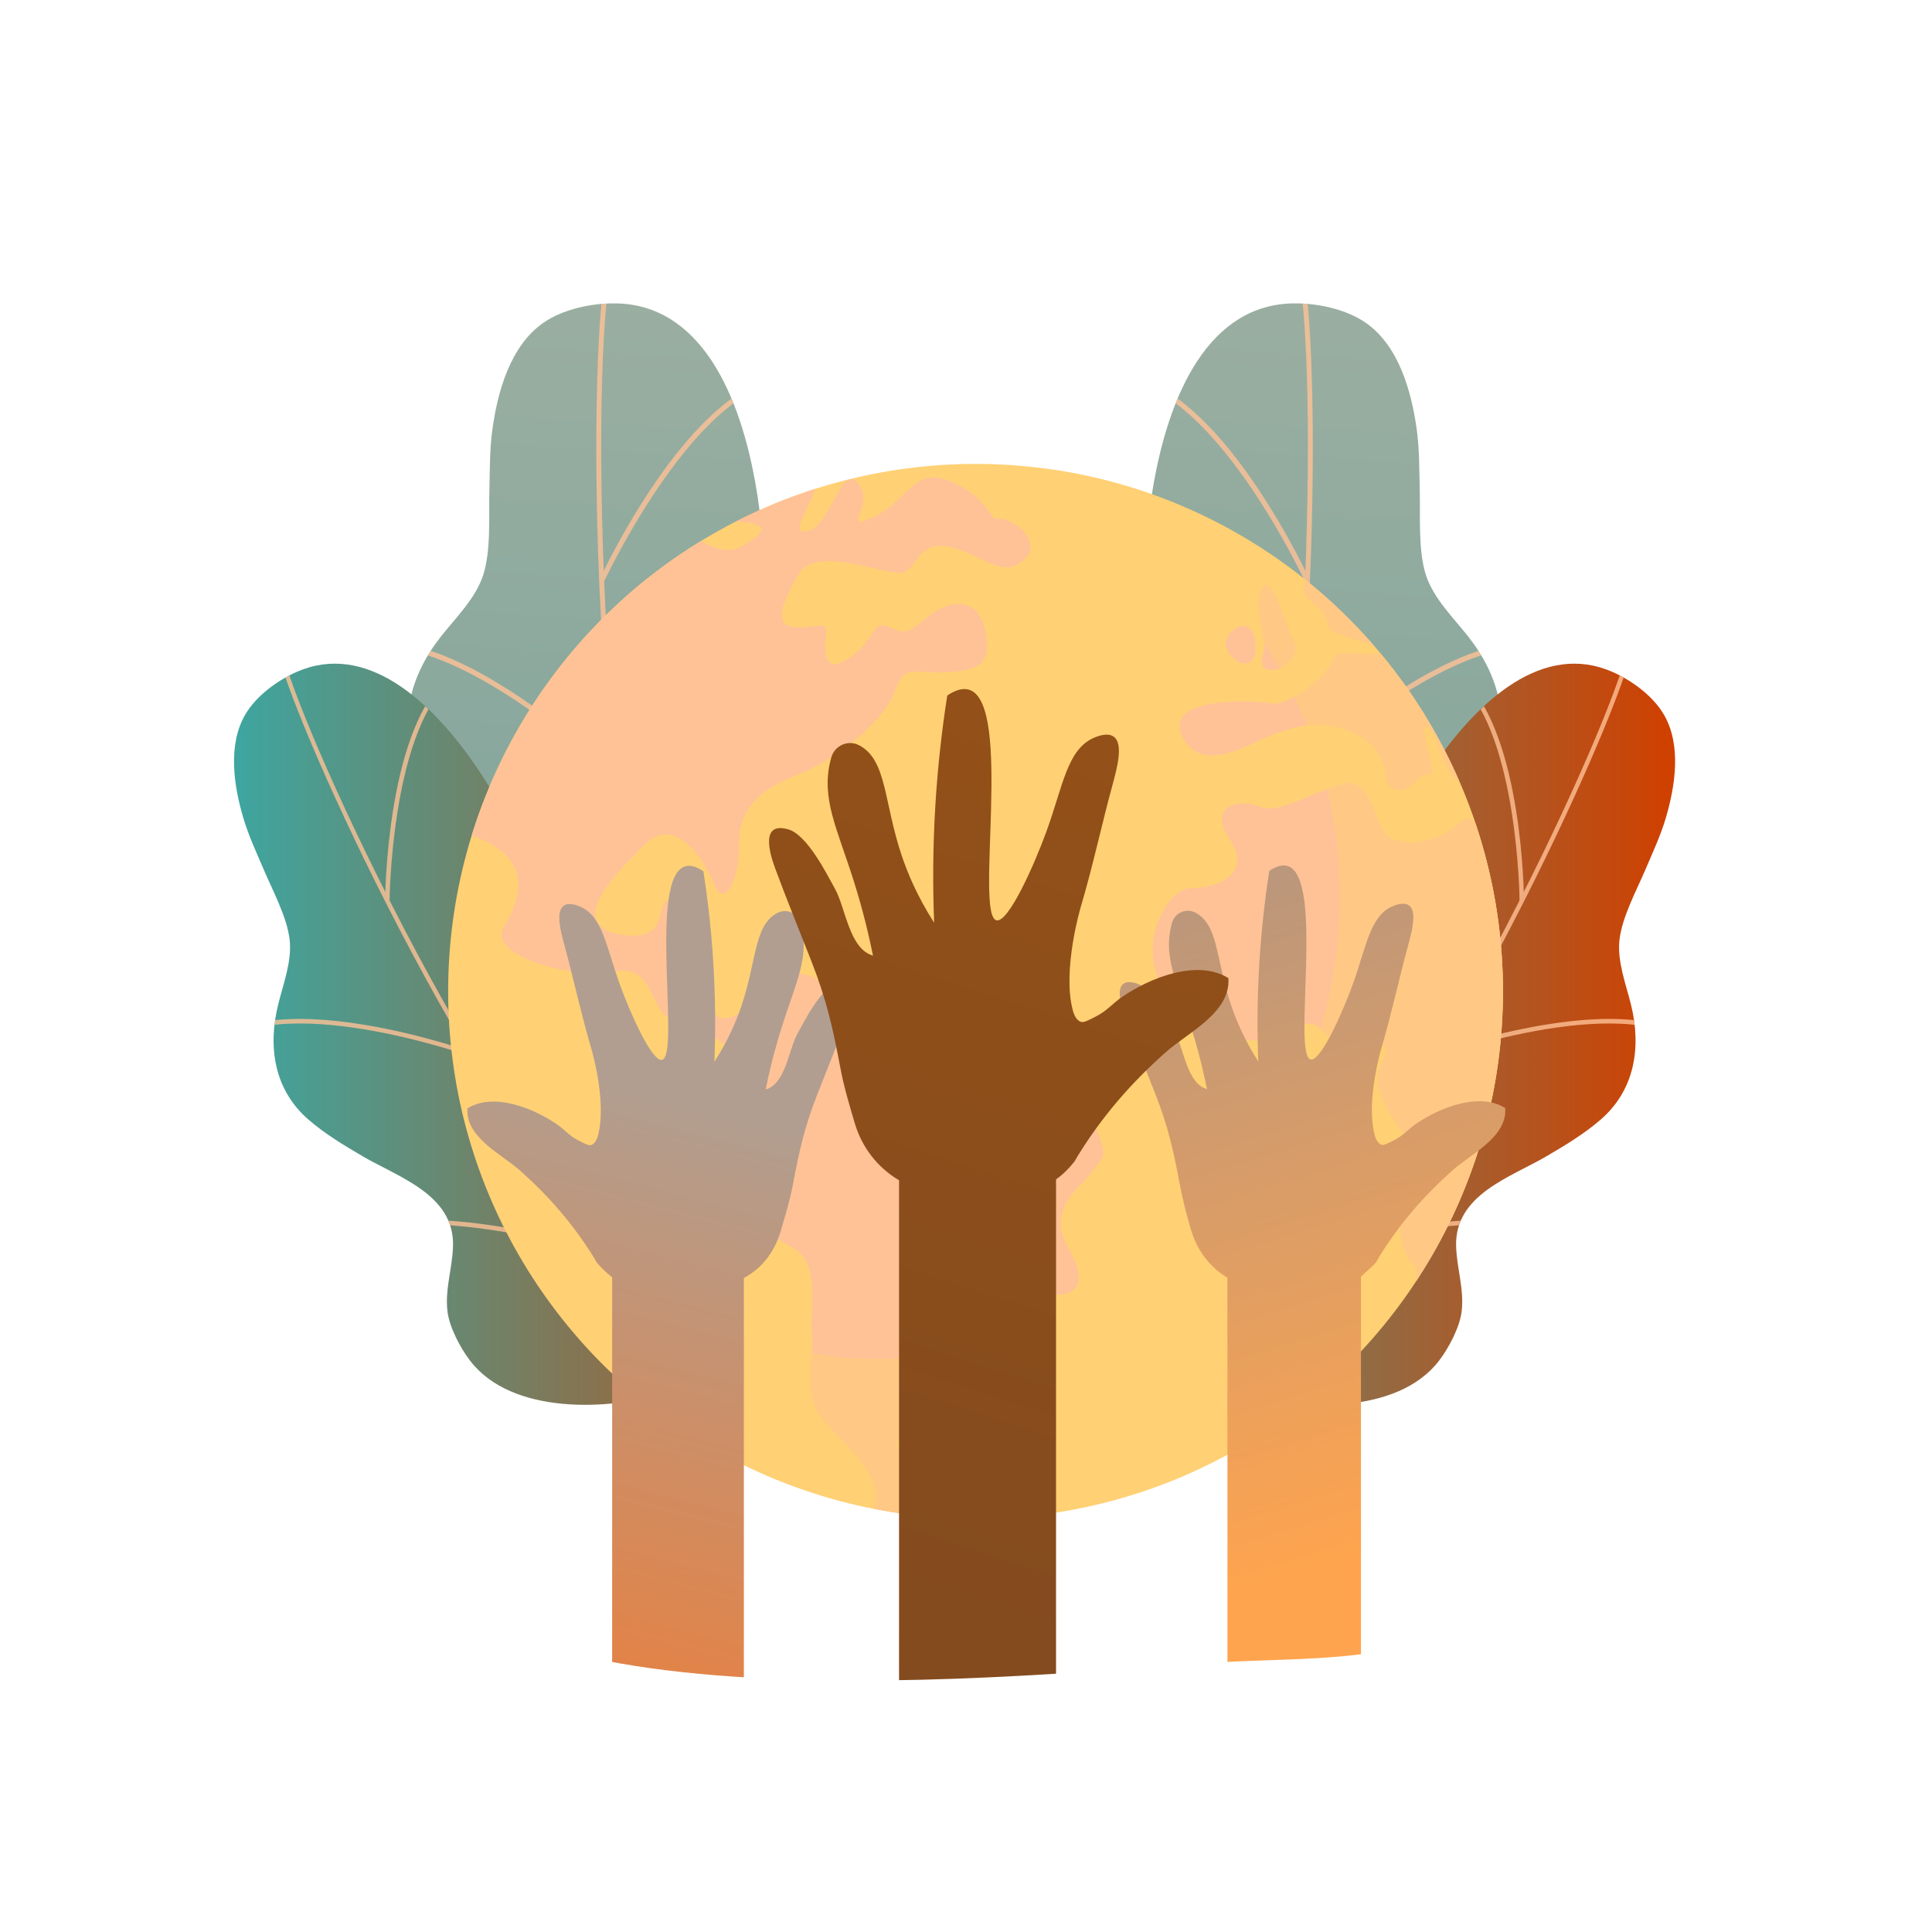 <?xml version="1.0" encoding="UTF-8"?><svg xmlns="http://www.w3.org/2000/svg" xmlns:xlink="http://www.w3.org/1999/xlink" viewBox="0 0 3710 3710"><defs><style>.uuid-504b07a2-eaa5-488d-9a75-02854a53529e{fill:url(#uuid-c260310d-a058-413b-8f9c-cb7a48fe80ef);}.uuid-53acd580-fe40-4b29-8a1d-b5733022f1d4{clip-path:url(#uuid-a8eff739-e3cd-49c8-864c-74673a110dfa);}.uuid-54b6491f-bd96-480b-be3e-76e0f4afa5b8{clip-path:url(#uuid-0debbdf4-4f3d-46d8-9f74-123fbb786962);}.uuid-59219a41-5f7a-48e2-a9b1-026f607b1b4e{isolation:isolate;}.uuid-0a650e7b-3a30-4048-a9ab-4484a8b3897f{fill:url(#uuid-ba91b0d8-10b5-4411-991f-4e6e48d5d926);}.uuid-0a650e7b-3a30-4048-a9ab-4484a8b3897f,.uuid-b7672aac-cfb3-464e-833b-252913178294,.uuid-8ce55902-756c-468a-9c73-4bc455d761fb,.uuid-1d812b80-37b4-4c2a-89af-b6d4ef8603cc,.uuid-80bd78ef-94f7-481c-aca6-7efda3fe513f,.uuid-04c03110-46a0-4c38-90d3-d2d48630a97f,.uuid-58511f11-dfe7-4c93-9111-b1a005705c0c,.uuid-a22a1bd4-1c79-4836-a14c-ba464526ece0,.uuid-1aa499c0-dda5-4ddb-82d8-e6e8fa90ad96,.uuid-d38e8adb-f7ce-430e-afd3-d2d32d72e74b,.uuid-2452d066-963d-4a45-ab8f-caf1d41f2a89{stroke-width:0px;}.uuid-b7672aac-cfb3-464e-833b-252913178294,.uuid-3efe6537-acde-46b1-8426-b591b01863c7{fill:url(#uuid-3affe4a6-92c2-4922-99e6-20e028a3a7e1);}.uuid-8ce55902-756c-468a-9c73-4bc455d761fb,.uuid-80bd78ef-94f7-481c-aca6-7efda3fe513f{fill:#ffd174;}.uuid-94d7c2fd-0eef-44f5-8a84-f798ce942024,.uuid-78b5b1e9-6597-4e52-aec2-0699e6cd1e0b{mix-blend-mode:soft-light;}.uuid-1d812b80-37b4-4c2a-89af-b6d4ef8603cc{fill:none;}.uuid-4d3eae71-fafb-40b7-a51a-1531e2e588d5{clip-path:url(#uuid-c66d5f4c-3023-47e8-9b78-e79259e630c9);}.uuid-80bd78ef-94f7-481c-aca6-7efda3fe513f{mix-blend-mode:multiply;opacity:.5;}.uuid-04c03110-46a0-4c38-90d3-d2d48630a97f{fill:url(#uuid-4bdb9f7a-1ba5-4ea3-a01a-274f9f81d020);}.uuid-78b5b1e9-6597-4e52-aec2-0699e6cd1e0b{opacity:.8;}.uuid-00acfc05-931a-479a-b04b-05e514427f82{fill:url(#uuid-0412c717-ddba-432a-a6cf-dc36df32cf2c);}.uuid-8c9afe4f-a028-4dfc-8cd0-ff88d6f99c77{clip-path:url(#uuid-fc2b1a72-ea94-4237-9f62-391b38c043c6);}.uuid-58511f11-dfe7-4c93-9111-b1a005705c0c{fill:url(#uuid-431d24b3-855e-4c97-86c4-9724af9bb83a);}.uuid-726055ee-00b6-4605-bba2-8f1150a86512{clip-path:url(#uuid-382ffcfd-e197-4f1e-b1a1-434691d370cf);}.uuid-a22a1bd4-1c79-4836-a14c-ba464526ece0{fill:#ffc296;}.uuid-06453f4b-1754-4cf4-80dc-e35ed9070430,.uuid-1aa499c0-dda5-4ddb-82d8-e6e8fa90ad96{fill:url(#uuid-77da71a5-80db-4470-9652-f94dc04c89b7);}.uuid-c39d4bdc-f50e-4f83-ad05-57b88e650dbc{clip-path:url(#uuid-e90cdc11-2ab1-4ba4-991e-78c7e1a5f8b4);}.uuid-d38e8adb-f7ce-430e-afd3-d2d32d72e74b{fill:url(#uuid-4086039b-fd54-4437-88e8-065cf528dac7);}.uuid-2452d066-963d-4a45-ab8f-caf1d41f2a89{fill:url(#uuid-ccf47945-2814-4900-9629-274cff4dfa89);}</style><linearGradient id="uuid-77da71a5-80db-4470-9652-f94dc04c89b7" x1="2416.598" y1="435.188" x2="2130.135" y2="4604.78" gradientUnits="userSpaceOnUse"><stop offset=".004" stop-color="#9cafa1"/><stop offset="1" stop-color="#519392"/></linearGradient><clipPath id="uuid-c66d5f4c-3023-47e8-9b78-e79259e630c9"><path class="uuid-1aa499c0-dda5-4ddb-82d8-e6e8fa90ad96" d="M2622.88,619.99c-37.808-26.381-92.82-37.924-138.478-37.411-323.662,3.637-315.362,680.105-253.696,826.371s33.766,198.253-213.201,297.714c-246.967,99.461-112.952,240.898-74.784,326.912,38.168,86.014,105.477,155.792-72.042,258.958-177.519,103.166-108.84,152.406-108.84,152.406,0,0,369.337,320.515,341.351,210.483-27.986-110.033-7.732-281.311,296.686-319.203,131.119-16.322,327.45-95.639,360.492-240.187,7.695-33.66,10.806-84.362.113-117.667-14.834-46.2-48.797-80.777-69.607-123.699-48.493-100.025,45.626-183.926,97.695-257.721,27.183-38.526,54.277-77.975,73.985-120.975,40.918-89.273,15.458-179.321-43.195-253.698-28.125-35.665-66.193-72.832-80.805-116.927-15.695-47.369-10.9-114.243-12.198-164.195-1.018-39.173-.498-78.325-5.9-117.237-10.049-72.382-34.372-159.822-97.578-203.925Z"/></clipPath><linearGradient id="uuid-3affe4a6-92c2-4922-99e6-20e028a3a7e1" x1="1826.706" y1="2056.525" x2="3216.686" y2="2056.525" gradientUnits="userSpaceOnUse"><stop offset="0" stop-color="#3da6a0"/><stop offset=".996" stop-color="#d04000"/></linearGradient><clipPath id="uuid-382ffcfd-e197-4f1e-b1a1-434691d370cf"><path class="uuid-b7672aac-cfb3-464e-833b-252913178294" d="M3194.664,1371.427c-20.814-35.167-60.955-64.679-97.978-81.032-262.446-115.918-504.158,432.861-508.12,573.504-3.962,140.643-45.56,172.337-281.321,161.887-235.761-10.45-179.583,152.864-180.377,236.27-.794,83.406,27.883,164.415-153.212,182.456-181.095,18.04-143.771,82.984-143.771,82.984,0,0,180.261,394.197,198.089,295.153,17.828-99.044,97.064-229.783,356.563-148.566,111.772,34.981,299.286,43.088,379.022-61.39,18.568-24.329,39.696-64.09,43.3-94.884,4.999-42.719-9.704-83.085-10.73-125.353-2.391-98.501,104.348-131.626,173.453-172.038,36.077-21.098,72.421-42.975,104.11-70.427,65.792-56.995,78.32-138.989,58.314-220.529-9.593-39.1-26.656-83.063-22.251-124.002,4.733-43.978,33.158-96.167,50.454-136.942,13.563-31.977,28.36-63.37,38.291-96.746,18.472-62.083,30.959-141.556-3.836-200.346Z"/></clipPath><linearGradient id="uuid-0412c717-ddba-432a-a6cf-dc36df32cf2c" x1="1449.069" y1="462.33" x2="1169.94" y2="4525.187" xlink:href="#uuid-77da71a5-80db-4470-9652-f94dc04c89b7"/><linearGradient id="uuid-431d24b3-855e-4c97-86c4-9724af9bb83a" x1="1449.069" y1="462.33" x2="1169.94" y2="4525.187" xlink:href="#uuid-77da71a5-80db-4470-9652-f94dc04c89b7"/><clipPath id="uuid-0debbdf4-4f3d-46d8-9f74-123fbb786962"><path class="uuid-58511f11-dfe7-4c93-9111-b1a005705c0c" d="M1043.202,619.99c37.808-26.381,92.82-37.924,138.478-37.411,323.662,3.637,315.362,680.105,253.696,826.371-61.667,146.266-33.766,198.253,213.201,297.714s112.952,240.898,74.784,326.912c-38.168,86.014-105.477,155.792,72.042,258.958,177.519,103.166,108.84,152.406,108.84,152.406,0,0-369.337,320.515-341.351,210.483,27.986-110.033,7.732-281.311-296.686-319.203-131.119-16.322-327.45-95.639-360.492-240.187-7.695-33.66-10.806-84.362-.113-117.667,14.834-46.2,48.797-80.777,69.607-123.699,48.493-100.025-45.626-183.926-97.695-257.721-27.183-38.526-54.277-77.975-73.985-120.975-40.918-89.273-15.458-179.321,43.195-253.698,28.125-35.665,66.193-72.832,80.805-116.927,15.695-47.369,10.9-114.243,12.198-164.195,1.018-39.173.498-78.325,5.9-117.237,10.049-72.382,34.372-159.822,97.578-203.925Z"/></clipPath><linearGradient id="uuid-c260310d-a058-413b-8f9c-cb7a48fe80ef" x1="449.395" x2="1839.375" xlink:href="#uuid-3affe4a6-92c2-4922-99e6-20e028a3a7e1"/><linearGradient id="uuid-4086039b-fd54-4437-88e8-065cf528dac7" x1="449.395" x2="1839.375" xlink:href="#uuid-3affe4a6-92c2-4922-99e6-20e028a3a7e1"/><clipPath id="uuid-a8eff739-e3cd-49c8-864c-74673a110dfa"><path class="uuid-d38e8adb-f7ce-430e-afd3-d2d32d72e74b" d="M471.418,1371.427c20.814-35.167,60.955-64.679,97.978-81.032,262.446-115.918,504.158,432.861,508.12,573.504,3.962,140.643,45.56,172.337,281.321,161.887,235.761-10.45,179.583,152.864,180.377,236.27.794,83.406-27.883,164.415,153.212,182.456,181.095,18.04,143.771,82.984,143.771,82.984,0,0-180.261,394.197-198.089,295.153-17.828-99.044-97.064-229.783-356.563-148.566-111.772,34.981-299.286,43.088-379.022-61.39-18.568-24.329-39.696-64.09-43.3-94.884-4.999-42.719,9.704-83.085,10.73-125.353,2.391-98.501-104.348-131.626-173.453-172.038-36.077-21.098-72.421-42.975-104.11-70.427-65.792-56.995-78.32-138.989-58.314-220.529,9.593-39.1,26.656-83.063,22.251-124.002-4.733-43.978-33.158-96.167-50.454-136.942-13.563-31.977-28.36-63.37-38.291-96.746-18.472-62.083-30.959-141.556,3.836-200.346Z"/></clipPath><clipPath id="uuid-e90cdc11-2ab1-4ba4-991e-78c7e1a5f8b4"><circle class="uuid-1d812b80-37b4-4c2a-89af-b6d4ef8603cc" cx="1873.342" cy="1903.604" r="1012.764"/></clipPath><clipPath id="uuid-fc2b1a72-ea94-4237-9f62-391b38c043c6"><path class="uuid-1d812b80-37b4-4c2a-89af-b6d4ef8603cc" d="M3138.399,1247.106c74.18-675.634-580.842-910.361-1045.202-737.37-468.128,174.394-576.656-114.696-1234.916-32.098-666.523,83.634-328.119,1129.908-328.119,1129.908,0,0,106.054,909.8,231.7,1329.166,124.966,417.098,1321.158,266.194,1612.15,253.747,289.317-12.376,540.718,11.511,792.437-446.459,251.258-457.136-101.985-823.5-28.05-1496.894Z"/></clipPath><linearGradient id="uuid-4bdb9f7a-1ba5-4ea3-a01a-274f9f81d020" x1="881.577" y1="3790.626" x2="1314.439" y2="2110.099" gradientUnits="userSpaceOnUse"><stop offset="0" stop-color="#ff731d"/><stop offset="1" stop-color="#b19e90"/></linearGradient><linearGradient id="uuid-ccf47945-2814-4900-9629-274cff4dfa89" x1="2003.848" y1="2976.358" x2="1505.203" y2="1355.758" gradientTransform="translate(705.698)" gradientUnits="userSpaceOnUse"><stop offset="0" stop-color="#ffa44e"/><stop offset=".996" stop-color="#a89388"/></linearGradient><linearGradient id="uuid-ba91b0d8-10b5-4411-991f-4e6e48d5d926" x1="2072.183" y1="1428.647" x2="296.034" y2="6948.091" gradientUnits="userSpaceOnUse"><stop offset="0" stop-color="#935018"/><stop offset="1" stop-color="#5f3f2d"/></linearGradient></defs><g class="uuid-59219a41-5f7a-48e2-a9b1-026f607b1b4e"><g id="uuid-5b5038a5-507e-4d94-b742-89ea5dfaa3d2"><path class="uuid-06453f4b-1754-4cf4-80dc-e35ed9070430" d="M2622.88,619.99c-37.808-26.381-92.82-37.924-138.478-37.411-323.662,3.637-315.362,680.105-253.696,826.371s33.766,198.253-213.201,297.714c-246.967,99.461-112.952,240.898-74.784,326.912,38.168,86.014,105.477,155.792-72.042,258.958-177.519,103.166-108.84,152.406-108.84,152.406,0,0,369.337,320.515,341.351,210.483-27.986-110.033-7.732-281.311,296.686-319.203,131.119-16.322,327.45-95.639,360.492-240.187,7.695-33.66,10.806-84.362.113-117.667-14.834-46.2-48.797-80.777-69.607-123.699-48.493-100.025,45.626-183.926,97.695-257.721,27.183-38.526,54.277-77.975,73.985-120.975,40.918-89.273,15.458-179.321-43.195-253.698-28.125-35.665-66.193-72.832-80.805-116.927-15.695-47.369-10.9-114.243-12.198-164.195-1.018-39.173-.498-78.325-5.9-117.237-10.049-72.382-34.372-159.822-97.578-203.925Z"/><g class="uuid-4d3eae71-fafb-40b7-a51a-1531e2e588d5"><g class="uuid-78b5b1e9-6597-4e52-aec2-0699e6cd1e0b"><path class="uuid-a22a1bd4-1c79-4836-a14c-ba464526ece0" d="M1751.116,2642.74c-2.137.973-4.718.244-6.008-1.798-1.409-2.229-.745-5.178,1.485-6.586,1.368-.865,138.605-88.096,288.404-225.5,138.028-126.608,315.27-322.926,375.796-539.19,50.551-180.623,85.98-475.263,97.204-808.37,10.064-298.701-2.485-517.973-20.43-557.397-1.093-2.4-.033-5.231,2.368-6.323,2.4-1.093,5.231-.033,6.323,2.368,20.991,46.116,30.339,292.834,21.282,561.674-11.248,333.838-46.805,629.297-97.55,810.622-61.148,218.481-239.67,416.296-378.664,543.77-150.415,137.948-288.258,225.55-289.632,226.418-.188.12-.382.223-.578.313Z"/><path class="uuid-a22a1bd4-1c79-4836-a14c-ba464526ece0" d="M2512.184,1118.697c-2.388,1.087-4.951.607-6.054-1.777-1.462-3.156-147.925-316.036-308.604-376.195-2.469-.923-3.658-3.535-2.733-6.004.925-2.47,3.707-3.651,6.177-2.727,164.351,61.532,307.773,367.846,313.809,380.878,1.108,2.392-.166,4.719-2.566,5.812-.01.004-.02.009-.028.013Z"/><path class="uuid-a22a1bd4-1c79-4836-a14c-ba464526ece0" d="M2484.435,1497.772c-1.782.811-3.958.466-5.402-1.019-1.837-1.891-1.794-4.914.096-6.751.819-.796,83.187-80.504,187.167-150.252,140.494-94.24,251.451-126.44,329.792-95.705,2.455.963,3.663,3.734,2.701,6.188-.966,2.455-3.734,3.663-6.188,2.701-180.238-70.707-503.572,240.762-506.817,243.916-.405.394-.862.702-1.349.923Z"/><path class="uuid-a22a1bd4-1c79-4836-a14c-ba464526ece0" d="M2162.764,2294.378c-.467.212-.975.352-1.515.405-2.624.257-4.959-1.663-5.215-4.288-.136-1.379-13.958-139.651-54.928-283.17-37.564-131.586-106.2-294.641-219.866-324.174-2.553-.663-4.083-3.269-3.42-5.822.661-2.553,3.27-4.086,5.822-3.42,94.78,24.626,171.047,135.964,226.68,330.918,41.19,144.335,55.08,283.352,55.215,284.74.204,2.084-.966,3.988-2.773,4.81Z"/><path class="uuid-a22a1bd4-1c79-4836-a14c-ba464526ece0" d="M2340.999,2054.517c-1.87.851-4.149.42-5.57-1.204-1.737-1.984-1.535-5.001.45-6.736,14.387-12.584,354.004-308.002,497.04-294.206,2.625.253,4.548,2.586,4.294,5.21-.253,2.625-2.586,4.55-5.21,4.294-138.986-13.403-486.346,288.834-489.838,291.887-.36.316-.753.566-1.166.754Z"/></g></g><path class="uuid-3efe6537-acde-46b1-8426-b591b01863c7" d="M3194.664,1371.427c-20.814-35.167-60.955-64.679-97.978-81.032-262.446-115.918-504.158,432.861-508.12,573.504-3.962,140.643-45.56,172.337-281.321,161.887-235.761-10.45-179.583,152.864-180.377,236.27-.794,83.406,27.883,164.415-153.212,182.456-181.095,18.04-143.771,82.984-143.771,82.984,0,0,180.261,394.197,198.089,295.153,17.828-99.044,97.064-229.783,356.563-148.566,111.772,34.981,299.286,43.088,379.022-61.39,18.568-24.329,39.696-64.09,43.3-94.884,4.999-42.719-9.704-83.085-10.73-125.353-2.391-98.501,104.348-131.626,173.453-172.038,36.077-21.098,72.421-42.975,104.11-70.427,65.792-56.995,78.32-138.989,58.314-220.529-9.593-39.1-26.656-83.063-22.251-124.002,4.733-43.978,33.158-96.167,50.454-136.942,13.563-31.977,28.36-63.37,38.291-96.746,18.472-62.083,30.959-141.556-3.836-200.346Z"/><g class="uuid-726055ee-00b6-4605-bba2-8f1150a86512"><g class="uuid-78b5b1e9-6597-4e52-aec2-0699e6cd1e0b"><path class="uuid-a22a1bd4-1c79-4836-a14c-ba464526ece0" d="M1748.6,2683.132c-2.082,0-3.896-1.536-4.186-3.656-.318-2.316,1.3-4.451,3.616-4.768,1.422-.196,144.168-20.173,315.473-76.014,157.844-51.454,372.923-144.745,501.166-296.987,107.109-127.152,243.886-351.839,375.262-616.448,117.805-237.278,188.202-418.781,188.202-457.175,0-2.338,1.894-4.232,4.232-4.232s4.232,1.894,4.232,4.232c0,44.911-83.056,247.381-189.085,460.938-131.664,265.189-268.845,490.49-376.368,618.137-129.559,153.803-346.22,247.831-505.161,299.629-172.002,56.053-315.373,76.108-316.801,76.303-.196.028-.39.04-.581.04Z"/><path class="uuid-a22a1bd4-1c79-4836-a14c-ba464526ece0" d="M2922.23,1732.389c-2.325,0-4.217-.972-4.232-3.3-.021-3.083-3.284-309.099-110.819-416.635-1.653-1.652-1.653-4.106,0-5.758,1.653-1.653,4.331-1.54,5.984.113,109.993,109.992,113.214,409.438,113.298,422.168.015,2.336-1.867,3.411-4.204,3.411h-.028Z"/><path class="uuid-a22a1bd4-1c79-4836-a14c-ba464526ece0" d="M2760.643,2028.728c-1.736,0-3.364-1.077-3.984-2.806-.788-2.2.357-4.623,2.557-5.411.953-.342,96.672-34.398,206.169-52.484,147.948-24.435,249.285-9.668,301.2,43.895,1.627,1.678,1.584,4.357-.094,5.984-1.681,1.625-4.357,1.584-5.984-.094-119.441-123.228-494.661,9.314-498.437,10.666-.471.17-.953.249-1.427.249Z"/><path class="uuid-a22a1bd4-1c79-4836-a14c-ba464526ece0" d="M2208.616,2553.258c-.455,0-.916-.074-1.371-.23-2.211-.756-3.39-3.163-2.633-5.374.397-1.163,40.021-117.788,59.671-248.614,18.016-119.949,22.52-276.695-58.333-342.261-1.816-1.473-2.094-4.137-.621-5.952,1.471-1.817,4.138-2.095,5.952-.621,67.42,54.672,88.062,172.498,61.354,350.204-19.772,131.566-59.616,248.816-60.017,249.986-.601,1.756-2.244,2.863-4.003,2.863Z"/><path class="uuid-a22a1bd4-1c79-4836-a14c-ba464526ece0" d="M2440.484,2425.203c-1.821,0-3.502-1.185-4.051-3.017-.672-2.239.598-4.598,2.836-5.269,16.228-4.868,398.69-118.482,509.017-54.827,2.025,1.168,2.719,3.757,1.551,5.78-1.168,2.025-3.757,2.721-5.78,1.551-107.204-61.85-498.416,54.421-502.355,55.601-.406.123-.816.18-1.218.18Z"/></g></g><path class="uuid-00acfc05-931a-479a-b04b-05e514427f82" d="M1043.202,619.99c37.808-26.381,92.82-37.924,138.478-37.411,323.662,3.637,315.362,680.105,253.696,826.371-61.667,146.266-33.766,198.253,213.201,297.714s112.952,240.898,74.784,326.912c-38.168,86.014-105.477,155.792,72.042,258.958,177.519,103.166,108.84,152.406,108.84,152.406,0,0-369.337,320.515-341.351,210.483,27.986-110.033,7.732-281.311-296.686-319.203-131.119-16.322-327.45-95.639-360.492-240.187-7.695-33.66-10.806-84.362-.113-117.667,14.834-46.2,48.797-80.777,69.607-123.699,48.493-100.025-45.626-183.926-97.695-257.721-27.183-38.526-54.277-77.975-73.985-120.975-40.918-89.273-15.458-179.321,43.195-253.698,28.125-35.665,66.193-72.832,80.805-116.927,15.695-47.369,10.9-114.243,12.198-164.195,1.018-39.173.498-78.325,5.9-117.237,10.049-72.382,34.372-159.822,97.578-203.925Z"/><g class="uuid-54b6491f-bd96-480b-be3e-76e0f4afa5b8"><g class="uuid-78b5b1e9-6597-4e52-aec2-0699e6cd1e0b"><path class="uuid-a22a1bd4-1c79-4836-a14c-ba464526ece0" d="M1914.965,2642.74c2.137.973,4.718.244,6.008-1.798,1.409-2.229.745-5.178-1.485-6.586-1.368-.865-138.605-88.096-288.404-225.5-138.028-126.608-315.27-322.926-375.796-539.19-50.551-180.623-85.98-475.263-97.204-808.37-10.064-298.701,2.485-517.973,20.43-557.397,1.093-2.4.033-5.231-2.367-6.323-2.401-1.093-5.231-.033-6.323,2.368-20.991,46.116-30.339,292.834-21.282,561.674,11.248,333.838,46.805,629.297,97.551,810.622,61.147,218.481,239.67,416.296,378.663,543.77,150.415,137.948,288.258,225.55,289.632,226.418.188.12.382.223.578.313Z"/><path class="uuid-a22a1bd4-1c79-4836-a14c-ba464526ece0" d="M1153.897,1118.697c2.388,1.087,4.951.607,6.054-1.777,1.462-3.156,147.925-316.036,308.604-376.195,2.469-.923,3.658-3.535,2.733-6.004-.925-2.47-3.707-3.651-6.177-2.727-164.352,61.532-307.773,367.846-313.809,380.878-1.108,2.392.166,4.719,2.566,5.812.01.004.02.009.028.013Z"/><path class="uuid-a22a1bd4-1c79-4836-a14c-ba464526ece0" d="M1181.646,1497.772c1.782.811,3.958.466,5.402-1.019,1.837-1.891,1.794-4.914-.096-6.751-.819-.796-83.187-80.504-187.167-150.252-140.494-94.24-251.451-126.44-329.792-95.705-2.455.963-3.663,3.734-2.701,6.188.966,2.455,3.734,3.663,6.188,2.701,180.238-70.707,503.572,240.762,506.817,243.916.405.394.862.702,1.349.923Z"/><path class="uuid-a22a1bd4-1c79-4836-a14c-ba464526ece0" d="M1503.317,2294.378c.467.212.975.352,1.515.405,2.624.257,4.959-1.663,5.215-4.288.136-1.379,13.958-139.651,54.928-283.17,37.564-131.586,106.2-294.641,219.866-324.174,2.553-.663,4.084-3.269,3.42-5.822-.661-2.553-3.27-4.086-5.822-3.42-94.78,24.626-171.047,135.964-226.68,330.918-41.19,144.335-55.08,283.352-55.215,284.74-.204,2.084.966,3.988,2.773,4.81Z"/><path class="uuid-a22a1bd4-1c79-4836-a14c-ba464526ece0" d="M1325.082,2054.517c1.87.851,4.149.42,5.57-1.204,1.736-1.984,1.535-5.001-.45-6.736-14.387-12.584-354.004-308.002-497.04-294.206-2.625.253-4.548,2.586-4.294,5.21.253,2.625,2.586,4.55,5.21,4.294,138.986-13.403,486.346,288.834,489.838,291.887.36.316.753.566,1.166.754Z"/></g></g><path class="uuid-504b07a2-eaa5-488d-9a75-02854a53529e" d="M471.418,1371.427c20.814-35.167,60.955-64.679,97.978-81.032,262.446-115.918,504.158,432.861,508.12,573.504,3.962,140.643,45.56,172.337,281.321,161.887,235.761-10.45,179.583,152.864,180.377,236.27.794,83.406-27.883,164.415,153.212,182.456,181.095,18.04,143.771,82.984,143.771,82.984,0,0-180.261,394.197-198.089,295.153-17.828-99.044-97.064-229.783-356.563-148.566-111.772,34.981-299.286,43.088-379.022-61.39-18.568-24.329-39.696-64.09-43.3-94.884-4.999-42.719,9.704-83.085,10.73-125.353,2.391-98.501-104.348-131.626-173.453-172.038-36.077-21.098-72.421-42.975-104.11-70.427-65.792-56.995-78.32-138.989-58.314-220.529,9.593-39.1,26.656-83.063,22.251-124.002-4.733-43.978-33.158-96.167-50.454-136.942-13.563-31.977-28.36-63.37-38.291-96.746-18.472-62.083-30.959-141.556,3.836-200.346Z"/><g class="uuid-53acd580-fe40-4b29-8a1d-b5733022f1d4"><g class="uuid-78b5b1e9-6597-4e52-aec2-0699e6cd1e0b"><path class="uuid-a22a1bd4-1c79-4836-a14c-ba464526ece0" d="M1917.481,2683.132c2.082,0,3.896-1.536,4.186-3.656.318-2.316-1.3-4.451-3.616-4.768-1.422-.196-144.168-20.173-315.473-76.014-157.845-51.454-372.923-144.745-501.166-296.987-107.109-127.152-243.886-351.839-375.262-616.448-117.805-237.278-188.202-418.781-188.202-457.175,0-2.338-1.894-4.232-4.232-4.232s-4.232,1.894-4.232,4.232c0,44.911,83.056,247.381,189.085,460.938,131.664,265.189,268.845,490.49,376.368,618.137,129.559,153.803,346.22,247.831,505.161,299.629,172.002,56.053,315.373,76.108,316.801,76.303.196.028.39.04.581.04Z"/><path class="uuid-a22a1bd4-1c79-4836-a14c-ba464526ece0" d="M743.851,1732.389c2.325,0,4.217-.972,4.232-3.3.021-3.083,3.284-309.099,110.818-416.635,1.653-1.652,1.653-4.106,0-5.758-1.653-1.653-4.331-1.54-5.984.113-109.993,109.992-113.214,409.438-113.298,422.168-.015,2.336,1.867,3.411,4.204,3.411h.028Z"/><path class="uuid-a22a1bd4-1c79-4836-a14c-ba464526ece0" d="M905.438,2028.728c1.736,0,3.364-1.077,3.984-2.806.788-2.2-.357-4.623-2.557-5.411-.953-.342-96.672-34.398-206.169-52.484-147.948-24.435-249.285-9.668-301.2,43.895-1.627,1.678-1.584,4.357.094,5.984,1.681,1.625,4.357,1.584,5.984-.094,119.441-123.228,494.661,9.314,498.437,10.666.471.17.953.249,1.427.249Z"/><path class="uuid-a22a1bd4-1c79-4836-a14c-ba464526ece0" d="M1457.466,2553.258c.455,0,.916-.074,1.371-.23,2.211-.756,3.39-3.163,2.632-5.374-.397-1.163-40.021-117.788-59.671-248.614-18.016-119.949-22.52-276.695,58.333-342.261,1.816-1.473,2.094-4.137.621-5.952-1.471-1.817-4.138-2.095-5.952-.621-67.42,54.672-88.062,172.498-61.354,350.204,19.772,131.566,59.616,248.816,60.017,249.986.601,1.756,2.244,2.863,4.003,2.863Z"/><path class="uuid-a22a1bd4-1c79-4836-a14c-ba464526ece0" d="M1225.597,2425.203c1.821,0,3.502-1.185,4.051-3.017.672-2.239-.598-4.598-2.836-5.269-16.228-4.868-398.69-118.482-509.017-54.827-2.025,1.168-2.719,3.757-1.551,5.78,1.168,2.025,3.757,2.721,5.78,1.551,107.204-61.85,498.416,54.421,502.355,55.601.406.123.816.18,1.218.18Z"/></g></g><g class="uuid-c39d4bdc-f50e-4f83-ad05-57b88e650dbc"><path class="uuid-8ce55902-756c-468a-9c73-4bc455d761fb" d="M2898.507,1904.467c0,217.024-68.159,418.345-183.727,584.059-.455.681-2.084,1.335-2.084,2.016v.028c-181.333,265.693-492.05,437.831-840.601,437.831-28.507,0-55.813-1.332-83.726-5.19h-.029c-.114,0-.171,1.698-.285,1.698-13.742-1.136-27.372-1.664-40.946-3.34-4.827-.568-9.654-.761-14.453-1.443-4.26-.568-8.491-.948-12.72-1.601-3.692-.54-7.355-1-10.989-1.596-.824-.142-1.648-.23-2.471-.344-8.945-1.476-17.861-3.011-26.748-4.715-.057,0-.085-.015-.142-.015-473.886-90.523-831.949-507.13-831.949-1007.397,0-105.772,15.366-207.82,45.125-303.825,4.657-15.049,10.457-29.925,14.315-44.662v-.029c11.575-24.562,19.332-48.669,29.98-72.322,4.287-9.456,9.027-18.855,13.543-28.168,24.959-51.168,54.206-99.952,87.002-145.923,2.982-4.173,6.077-8.319,9.115-12.465,12.153-16.526,24.831-32.654,37.978-48.414,19.678-23.624,40.399-46.369,62.093-68.119,56.478-56.677,119.554-106.795,187.958-149.075,21.155-13.091,42.854-25.442,65.001-36.971,53.639-27.997,110.034-51.367,168.727-69.596,96.316-29.958,198.711-46.086,304.88-46.086,244.17,0,468.406,85.299,644.513,227.729,129.539,104.778,234.891,240.422,301.166,395.772,14.823,34.699,24.838,70.364,40.271,106.879v.029c0,.17-1.766.283-1.71.454,27.998,93.363,40.911,192.321,40.911,294.799Z"/><g class="uuid-94d7c2fd-0eef-44f5-8a84-f798ce942024"><path class="uuid-a22a1bd4-1c79-4836-a14c-ba464526ece0" d="M1788.341,2926.663v-.027h.085l-.057.027h-.029Z"/><path class="uuid-a22a1bd4-1c79-4836-a14c-ba464526ece0" d="M2096.797,2250.263c-22.006,31.008-90.098,70.818-43.899,149.017,45.802,78.002-3.179,92.625-34.698,85.328-31.66-7.213-130.078-11.244-113.666,33.478,16.356,44.779,44.552,61.56,8.491,78.852-36.033,17.208-51.282,62.158-88.168,124.03-36.63,61.987-123.689,8.377-97.906,70.505,25.726,62.157,45.801,56.137,43.389,99.44-.569,11.898,7.326,24.108,18.002,35.722-13.743-1.137-27.544-2.527-41.23-4.203-4.827-.568-9.654-1.192-14.453-1.874-4.26-.568-8.491-1.165-12.72-1.818-3.692-.54-7.355-1.108-10.989-1.704-.824-.142-.611-.283-1.435-.397-8.802-1.477-13.371-3.067-24.945-4.742v-.029c-7.717-7.326-2.882-15.277-1.718-23.851,11.5-79.961-98.821-134.906-117.308-190.929-18.172-55.882-.23-89.218-4.432-135.531-4.316-46.227,10.803-107.532-15.803-146.49-26.607-38.816-133.863-51.821-154.279-130.163-20.558-78.172,27.255-195.245,45.825-215.179,18.344-19.933-88.808-110.627-139.805-113.524-51.224-3.123-30.732-106.255-117.337-90.552-86.775,15.219-242.668-33.194-210.468-85.271,26.577-42.905,71.188-137.546-74.45-179.741,4.657-15.049,10.426-29.928,14.285-44.665v-.029c11.575-24.562,19.332-48.669,29.98-72.322,4.287-9.456,9.027-18.855,13.543-28.168,24.988-51.168,54.233-99.952,87.002-145.923,2.982-4.173,6.077-8.319,9.115-12.465,12.182-16.526,24.86-32.683,37.978-48.414,19.678-23.624,40.399-46.369,62.093-68.119,56.478-56.677,119.554-106.795,187.958-149.075,28.849,20.217,61.793,32.682,90.245,17.321,69.768-39.044,23.77-45.035-4.795-46.483-7.441-.369-14.652-3.322-20.444-7.809,53.638-27.997,110.031-51.367,168.725-69.596-4.344,39.384-57.869,102.648-18.485,94.924,45.829-8.717,64.542-132.549,98.191-91.404,34.131,41.315-37.34,95.464,29.786,64.088,67.212-31.064,76.184-100.405,151.09-66.672,75.276,34.16,68.405,74.594,89.417,70.591,20.928-3.947,88.621,41.542,47.675,78.967-41.316,37.538-79.194-10.279-141.125-24.704-61.958-14.255-60.453,36.431-88.961,48.017-28.993,11.187-168.839-56.394-203.168,4.685-34.699,60.594-49.464,102.876,2.045,101.314,51.451-1.448,54.775-14.765,50.742,23.284-4.117,38.078,5.253,66.586,51.878,30.78,46.483-35.75,36.063-70.619,72.408-53.582,36.374,17.094,40.661,1.618,79.336-26.464,38.646-28.082,89.502-31.008,102.82,32.001,13.345,63.038-9.456,77.178-77.434,80.359-68.007,3.294-75.701-18.144-97.367,38.702-21.552,56.876-111.508,129.909-190.474,160.007-78.826,30.156-109.719,74.707-107.901,134.82,1.873,60.226-27.771,123.746-47.562,74.112-19.877-49.778-75.589-133.599-132.436-77.575-56.96,56.137-156.088,155.377-46.54,173.523,109.322,18.485,52.276-83.936,107.533-63.463,55.172,20.614-34.955,65.763,1.931,82.062,36.941,16.441,52.418,8.746,52.134,59.09-.285,50.316,12.238,99.184,57.075,77.831,44.806-21.268,102.363-119.913,167.19-61.56,64.91,58.494,60.311,50.884,94.357,33.847,34.017-17.008,55.684,33.99,69.625,57.217,13.941,23.199,68.631-.483,112.957,68.631,44.294,69.113,61.673,81.438,112.188,56.563,50.543-24.846,71.102-6.389,84.276,28.508,13.119,34.897,44.24.795,59.233,46.909,14.908,46.086,7.752,38.93-14.113,69.966Z"/><path class="uuid-a22a1bd4-1c79-4836-a14c-ba464526ece0" d="M2269.781,1412.919c-35.806-76.837,141.606-68.206,172.954-62.299,31.547,5.253,105.544-52.588,114.944-79.478,9.654-27.09,25.499-14.226,81.636-14.993,56.11-.596,6.529-13.289-55.229-33.648-61.646-20.303-8.944-22.347-65.762-67.211-24.448-19.65-16.754-36.345-.455-48.755,129.539,104.778,233.039,240.422,299.314,395.772-1.875-.568-3.634-.881-5.281-.909-39.3-.227-47.96-87.116-68.205-104.039-19.963-16.895.567,47.732,5.452,74.281,4.912,26.578-10.763,4.231-30.355,28.622-19.679,24.42-55.202,24.874-58.41-11.755-3.265-36.545-29.019-72.436-81.295-89.133-52.276-16.696-97.509-2.981-139.987,13.402-42.251,16.101-133.259,76.384-169.32.143Z"/><path class="uuid-a22a1bd4-1c79-4836-a14c-ba464526ece0" d="M2715.188,2490.543c3.55-26.379,9.343-53.638-1.677-63.605-26.776-24.846-32.625-92.539-23.34-126.841,9.256-34.386,81.409-32.427,32.455-89.53-49.096-57.273-93.334-125.251-72.72-164.124,20.616-38.816,14.368-41.655-24.277-41.428-38.703.227-55.655,1.931-94.186-32.483-38.562-34.87-91.604,82.289-236.731-11.671-145.099-94.897-62.469-254.846-8.093-255.244,54.718-.909,118.636-28.537,73.8-95.266-44.696-66.984,25.157-76.439,59.288-61.219,34.188,15.049,94.811-25.386,156.599-43.615,61.93-18.145,59.204,82.743,93.59,102.932,34.586,20.218,99.384,4.174,133.06-28.139,24.052-23.057,29.305,3.834,53.072,29.361,27.997,93.363,43.018,192.321,43.018,294.799,0,217.904-67.95,419.964-183.858,586.075Z"/><path class="uuid-a22a1bd4-1c79-4836-a14c-ba464526ece0" d="M2455.613,1285.028c.036-.061,45.249-20.475,28.862-53.361-16.24-32.894-41.998-133.706-60.817-101.938-18.938,31.912,8.981,93.873,2.884,120.609-6.152,26.817-6.315,40.852,29.071,34.691Z"/><path class="uuid-a22a1bd4-1c79-4836-a14c-ba464526ece0" d="M2410.465,1254.254c-.638-10.598,6.035-53.639-27.834-52.29.064-.068-48.989,20.401-20.293,55.176,28.826,34.671,48.861,7.685,48.127-2.885Z"/></g><path class="uuid-80bd78ef-94f7-481c-aca6-7efda3fe513f" d="M2895.781,1902.672c0,217.024-66.796,418.346-182.363,584.06-.455.681-.721,1.335-.721,2.016v.028c-185.192,265.694-493.413,437.021-841.964,437.021-28.507,0-57.177-2.172-85.088-6.03h-.029c-.114,0-.171,2.537-.285,2.537-13.742-1.135-27.372-1.273-40.946-2.948-4.828-.568-9.654-.551-14.453-1.233-4.259-.568-8.49-.843-12.721-1.497-3.692-.539-7.356-.932-10.989-1.529-.824-.142-1.647-.211-2.47-.325-8.945-1.477-17.861-3.002-26.749-4.705-.057,0-.084-.01-.142-.01-438.222-83.709-777.374-446.518-825.959-896.212,102.763,294.77,356.871,516.249,669.274,577.979h.114c7.667,3.857,15.362,3.079,23.085,4.357.709.085,1.449.335,2.159.447,3.123.511,6.303,1.032,9.484,1.487,3.633.568,7.297,1.027,10.989,1.51,4.146.597,8.291.954,12.466,1.436,11.727,1.449,23.481,4.12,35.351,5.085.114,0,.171,1.11.256,1.11h.029c24.107,0,48.13,1.938,72.749,1.938,150.495,0,292.327-38.259,416.415-104.279,124.085-66.018,230.425-161.204,309.933-275.921,0-.596.965-1.394,1.333-1.99,99.81-143.083,158.219-317.062,158.219-504.469,0-88.48-12.99-174.006-37.183-254.62-.029-.142-.354-.313-.354-.455v-.029c-7.717-31.518-20.146-62.327-32.925-92.284-57.246-134.167-146.385-251.297-258.261-341.763-81.893-66.246-175.813-118.153-278.007-151.971,207.001,19.054,396.202,99.668,549.111,223.328,129.539,104.778,234.327,240.422,300.603,395.772,14.822,34.7,24.275,70.363,39.707,106.88v.028c0,.17-1.201.284-1.146.455,28,93.362,41.478,192.32,41.478,294.798Z"/></g><g class="uuid-8c9afe4f-a028-4dfc-8cd0-ff88d6f99c77"><path class="uuid-04c03110-46a0-4c38-90d3-d2d48630a97f" d="M897.647,2128.376c50.483-31.354,126.947-.16,171.477,30.432,14.669,10.078,24.19,22.007,39.673,30.137,15.214,7.984,22.029,11.5,26.734,9.803,8.648-3.119,11.855-14.789,13.077-19.513,16.793-65.004-13.036-165.368-13.036-165.368-19.381-65.22-33.536-131.891-51.374-197.553-7.034-25.894-17.83-65.315-1.88-76.941,10.27-7.488,27.288-.285,31.435,1.469,43.789,18.534,50.109,77.173,77.501,152.319,19.49,53.471,60.793,145.883,79.894,142.068,35.83-7.154-26.77-348.851,44.065-371.471,13.565-4.331,28.158,4.268,35.443,9.251,8.335,53.25,15.141,111.686,19.046,174.718,4.277,69.059,4.425,133.16,2.104,191.338,27.33-42.631,42.833-80.291,52.045-107.547,29.438-87.13,23.915-154.931,68.781-178.346.13-.068.26-.135.389-.201,17.586-9.019,39.08.61,44.463,19.626.37,1.308.733,2.646,1.083,4.016,15.861,61.927-10.26,110.116-36.997,194.448-8.545,26.955-20.542,68.292-31.238,121.013,38.239-10.727,44.084-76.564,60.985-107.122,13.581-24.557,44.902-87.456,75.528-96.277,45.172-13.004,30.301,38.05,21.172,62.779-18.42,49.882-38.847,99.741-58.294,149.367-24.73,63.097-34.801,108.221-47.192,174.212-5.527,29.438-14.286,58.33-22.79,87.221-11.335,38.516-33.189,71.272-71.304,91.893v813.235h-252.945v-814.665c-10.395-8.175-20.87-17.73-29.872-28.85-1.688-2.844-3.228-5.742-4.957-8.553-39.065-63.523-85.63-117.264-141.484-167.054-36.203-32.271-105.573-64.039-101.532-119.887Z"/><path class="uuid-2452d066-963d-4a45-ab8f-caf1d41f2a89" d="M2890.468,2127.732c-50.483-31.354-126.947-.16-171.477,30.432-14.669,10.078-24.19,22.007-39.673,30.137-15.214,7.984-22.029,11.5-26.734,9.803-8.648-3.119-11.855-14.789-13.077-19.513-16.793-65.004,13.036-165.368,13.036-165.368,19.381-65.22,33.536-131.891,51.374-197.553,7.034-25.894,17.83-65.315,1.88-76.941-10.27-7.488-27.288-.285-31.435,1.469-43.789,18.534-50.109,77.173-77.501,152.319-19.49,53.471-60.793,145.883-79.894,142.068-35.83-7.154,26.77-348.851-44.065-371.471-13.565-4.331-28.158,4.268-35.443,9.251-8.335,53.25-15.141,111.686-19.046,174.718-4.277,69.059-4.425,133.16-2.104,191.338-27.33-42.631-42.833-80.291-52.045-107.547-29.438-87.13-23.915-154.931-68.781-178.346-.13-.068-.26-.135-.389-.201-17.586-9.019-39.08.61-44.463,19.626-.37,1.308-.733,2.646-1.083,4.016-15.861,61.927,10.26,110.116,36.997,194.448,8.545,26.955,20.542,68.292,31.238,121.013-38.239-10.727-44.084-76.564-60.985-107.122-13.581-24.557-44.902-87.456-75.528-96.277-45.172-13.004-30.301,38.05-21.172,62.779,18.42,49.882,38.847,99.741,58.294,149.367,24.73,63.097,34.801,108.221,47.192,174.212,5.527,29.438,12.975,58.33,21.478,87.221,11.336,38.516,35.342,71.272,69.992,91.893v813.879h256.41v-815.309c6.93-8.175,20.448-17.73,29.45-28.85,1.688-2.844,3.017-5.742,4.746-8.553,39.065-63.523,85.524-117.264,141.379-167.054,36.203-32.271,105.467-64.039,101.427-119.887Z"/><path class="uuid-0a650e7b-3a30-4048-a9ab-4484a8b3897f" d="M2358.839,1878.264c-60.158-37.363-151.276-.191-204.34,36.265-17.48,12.009-28.825,26.224-47.276,35.913-18.13,9.514-26.25,13.704-31.857,11.682-10.305-3.717-14.127-17.623-15.583-23.253-20.011-77.462,15.534-197.06,15.534-197.06,23.095-77.719,39.962-157.167,61.219-235.412,8.382-30.857,21.247-77.832,2.24-91.686-12.238-8.923-32.518-.339-37.459,1.751-52.181,22.086-59.712,91.963-92.354,181.51-23.225,63.718-72.443,173.84-95.206,169.295-42.697-8.525,31.901-415.706-52.51-442.661-16.165-5.161-33.555,5.086-42.235,11.024-9.933,63.455-18.042,133.09-22.695,208.201-5.097,82.294-5.273,158.679-2.507,228.007-32.568-50.801-51.041-95.678-62.019-128.158-35.079-103.828-28.498-184.623-81.962-212.525-.155-.08-.309-.161-.463-.24-20.957-10.748-46.569.726-52.984,23.387-.441,1.559-.873,3.153-1.29,4.785-18.901,73.795,12.226,131.22,44.087,231.713,10.182,32.121,24.479,81.38,37.225,144.204-45.568-12.783-52.533-91.237-72.672-127.651-16.184-29.263-53.507-104.216-90.002-114.728-53.829-15.496-36.108,45.342-25.23,74.81,21.95,59.441,46.291,118.856,69.466,177.992,29.47,75.189,41.471,128.96,56.236,207.599,6.586,35.079,17.073,69.509,27.206,103.936,13.508,45.898,43.438,84.931,85.018,109.504v969.73h301.455v-971.434c13.86-9.742,24.802-21.128,35.529-34.379,2.011-3.389,3.813-6.843,5.873-10.191,46.552-75.697,102.023-139.737,168.582-199.069,43.141-38.456,125.788-76.312,120.973-142.862Z"/></g></g></g></svg>